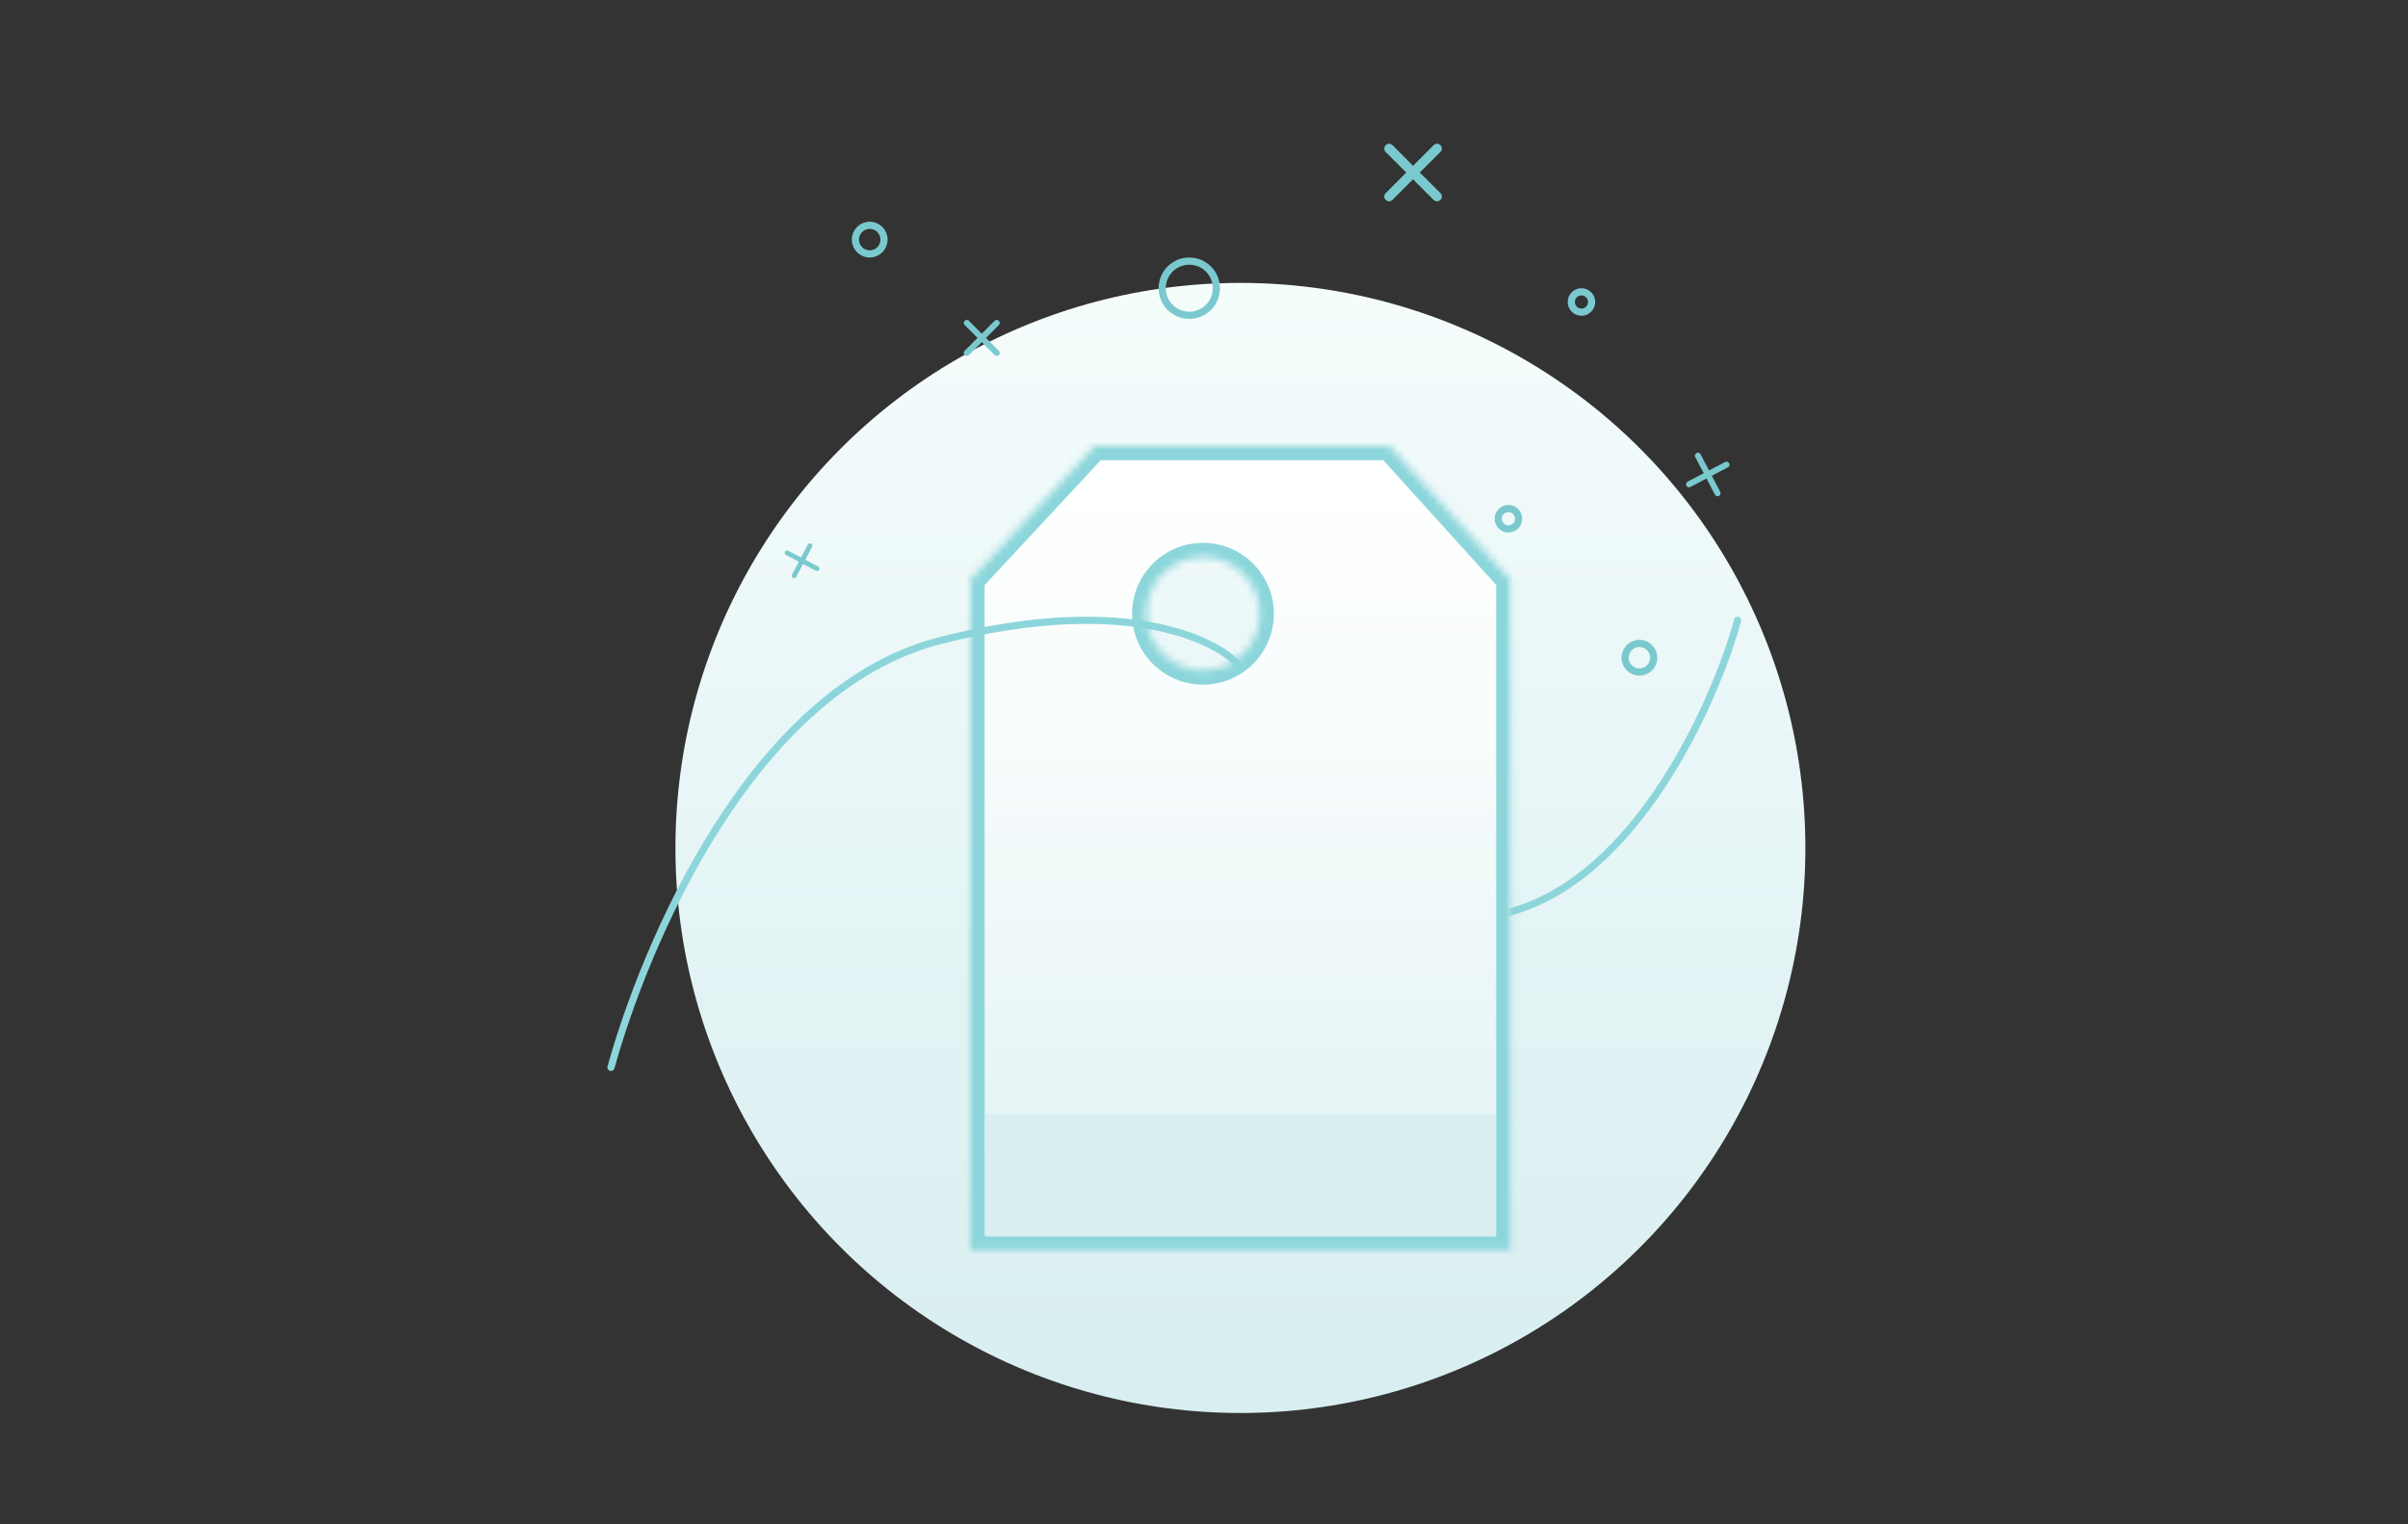 <svg fill="none" width="100%" height="100%" viewBox="0 0 335 212" xmlns="http://www.w3.org/2000/svg">
<rect x="0" y="0" width="335" height="212" fill="#333333" stroke="none"/>
<g clip-path="url(#clip0_4833_161239)">
<circle cx="172.565" cy="117.95" r="78.599" fill="url(#paint0_linear_4833_161239)"/>
<path d="M241.749 86.281C238.664 97.439 227.773 122.377 209.582 127" stroke="#8CD6DB" stroke-linecap="round"/>
<mask id="path-3-inside-1_4833_161239" fill="white">
<path fill-rule="evenodd" clip-rule="evenodd" d="M152.268 62.017L134.983 80.595V173.883H210.147V80.595L193.331 62.017H152.268ZM167.358 93.236C171.7 93.236 175.221 89.716 175.221 85.374C175.221 81.031 171.7 77.511 167.358 77.511C163.016 77.511 159.496 81.031 159.496 85.374C159.496 89.716 163.016 93.236 167.358 93.236Z"/>
</mask>
<path fill-rule="evenodd" clip-rule="evenodd" d="M152.268 62.017L134.983 80.595V173.883H210.147V80.595L193.331 62.017H152.268ZM167.358 93.236C171.7 93.236 175.221 89.716 175.221 85.374C175.221 81.031 171.7 77.511 167.358 77.511C163.016 77.511 159.496 81.031 159.496 85.374C159.496 89.716 163.016 93.236 167.358 93.236Z" fill="url(#paint1_linear_4833_161239)"/>
<path d="M134.983 80.595L133.519 79.232L132.983 79.808V80.595H134.983ZM152.268 62.017V60.017H151.397L150.804 60.655L152.268 62.017ZM134.983 173.883H132.983V175.883H134.983V173.883ZM210.147 173.883V175.883H212.147V173.883H210.147ZM210.147 80.595H212.147V79.824L211.63 79.253L210.147 80.595ZM193.331 62.017L194.814 60.675L194.219 60.017H193.331V62.017ZM136.447 81.957L153.732 63.38L150.804 60.655L133.519 79.232L136.447 81.957ZM136.983 173.883V80.595H132.983V173.883H136.983ZM210.147 171.883H134.983V175.883H210.147V171.883ZM208.147 80.595V173.883H212.147V80.595H208.147ZM191.849 63.359L208.664 81.937L211.63 79.253L194.814 60.675L191.849 63.359ZM152.268 64.017H193.331V60.017H152.268V64.017ZM173.221 85.374C173.221 88.611 170.596 91.236 167.358 91.236V95.236C172.805 95.236 177.221 90.82 177.221 85.374H173.221ZM167.358 79.511C170.596 79.511 173.221 82.136 173.221 85.374H177.221C177.221 79.927 172.805 75.511 167.358 75.511V79.511ZM161.496 85.374C161.496 82.136 164.12 79.511 167.358 79.511V75.511C161.911 75.511 157.496 79.927 157.496 85.374H161.496ZM167.358 91.236C164.12 91.236 161.496 88.611 161.496 85.374H157.496C157.496 90.82 161.911 95.236 167.358 95.236V91.236Z" fill="#8CD6DB" mask="url(#path-3-inside-1_4833_161239)"/>
<path d="M137.082 155H208.082V172H137.082V155Z" fill="#D8EEF0"/>
<circle cx="165.454" cy="40.089" r="3.768" stroke="#7AC9CF"/>
<circle cx="220.012" cy="42.005" r="1.416" stroke="#7AC9CF"/>
<circle cx="209.849" cy="72.155" r="1.416" stroke="#7AC9CF"/>
<circle cx="228.073" cy="91.491" r="1.991" stroke="#7AC9CF"/>
<circle cx="120.995" cy="33.33" r="1.991" stroke="#7AC9CF"/>
<path d="M197.522 24L200.389 21.14C200.514 21.014 200.585 20.844 200.585 20.667C200.585 20.489 200.514 20.319 200.389 20.193C200.263 20.068 200.093 19.997 199.915 19.997C199.738 19.997 199.568 20.068 199.442 20.193L196.582 23.06L193.722 20.193C193.596 20.068 193.426 19.997 193.249 19.997C193.071 19.997 192.901 20.068 192.775 20.193C192.65 20.319 192.579 20.489 192.579 20.667C192.579 20.844 192.65 21.014 192.775 21.14L195.642 24L192.775 26.86C192.713 26.922 192.663 26.996 192.629 27.077C192.596 27.158 192.578 27.245 192.578 27.333C192.578 27.421 192.596 27.509 192.629 27.59C192.663 27.671 192.713 27.745 192.775 27.807C192.837 27.869 192.911 27.919 192.992 27.953C193.074 27.986 193.161 28.004 193.249 28.004C193.337 28.004 193.424 27.986 193.505 27.953C193.586 27.919 193.66 27.869 193.722 27.807L196.582 24.94L199.442 27.807C199.504 27.869 199.578 27.919 199.659 27.953C199.74 27.986 199.827 28.004 199.915 28.004C200.003 28.004 200.09 27.986 200.172 27.953C200.253 27.919 200.327 27.869 200.389 27.807C200.451 27.745 200.501 27.671 200.535 27.59C200.568 27.509 200.586 27.421 200.586 27.333C200.586 27.245 200.568 27.158 200.535 27.077C200.501 26.996 200.451 26.922 200.389 26.86L197.522 24Z" fill="#7AC9CF"/>
<path d="M137.17 47L138.961 45.212C139.04 45.134 139.084 45.028 139.084 44.917C139.084 44.806 139.04 44.699 138.961 44.621C138.883 44.542 138.776 44.498 138.665 44.498C138.554 44.498 138.448 44.542 138.37 44.621L136.582 46.413L134.795 44.621C134.716 44.542 134.61 44.498 134.499 44.498C134.388 44.498 134.281 44.542 134.203 44.621C134.124 44.699 134.08 44.806 134.08 44.917C134.08 45.028 134.124 45.134 134.203 45.212L135.995 47L134.203 48.788C134.164 48.826 134.133 48.872 134.112 48.923C134.09 48.974 134.08 49.028 134.08 49.083C134.08 49.138 134.09 49.193 134.112 49.244C134.133 49.294 134.164 49.34 134.203 49.379C134.242 49.418 134.288 49.449 134.338 49.47C134.389 49.492 134.444 49.502 134.499 49.502C134.554 49.502 134.608 49.492 134.659 49.47C134.71 49.449 134.756 49.418 134.795 49.379L136.582 47.587L138.37 49.379C138.408 49.418 138.454 49.449 138.505 49.47C138.556 49.492 138.61 49.502 138.665 49.502C138.72 49.502 138.775 49.492 138.826 49.47C138.876 49.449 138.922 49.418 138.961 49.379C139 49.34 139.031 49.294 139.052 49.244C139.074 49.193 139.084 49.138 139.084 49.083C139.084 49.028 139.074 48.974 139.052 48.923C139.031 48.872 139 48.826 138.961 48.788L137.17 47Z" fill="#7AC9CF"/>
<path d="M112.031 77.861L112.977 76.071C113.018 75.992 113.027 75.901 113.001 75.816C112.974 75.731 112.916 75.66 112.837 75.619C112.759 75.577 112.667 75.569 112.582 75.595C112.497 75.621 112.426 75.68 112.385 75.759L111.443 77.551L109.653 76.605C109.574 76.564 109.483 76.555 109.398 76.581C109.313 76.608 109.242 76.666 109.201 76.745C109.159 76.824 109.151 76.915 109.177 77C109.203 77.085 109.262 77.156 109.341 77.197L111.133 78.139L110.187 79.929C110.166 79.968 110.154 80.01 110.15 80.054C110.145 80.098 110.15 80.142 110.163 80.184C110.176 80.226 110.197 80.266 110.225 80.299C110.254 80.333 110.288 80.361 110.327 80.381C110.366 80.402 110.409 80.415 110.452 80.419C110.496 80.423 110.54 80.418 110.582 80.405C110.624 80.392 110.663 80.371 110.697 80.343C110.731 80.315 110.759 80.28 110.779 80.241L111.721 78.449L113.511 79.395C113.55 79.416 113.593 79.428 113.636 79.433C113.68 79.437 113.724 79.432 113.766 79.419C113.809 79.406 113.848 79.385 113.881 79.357C113.915 79.329 113.943 79.294 113.963 79.255C113.984 79.216 113.997 79.174 114.001 79.13C114.005 79.086 114.001 79.042 113.988 79C113.975 78.958 113.953 78.919 113.925 78.885C113.897 78.851 113.862 78.823 113.823 78.803L112.031 77.861Z" fill="#7AC9CF"/>
<path d="M238.143 66.176L240.387 65.005C240.485 64.954 240.559 64.865 240.592 64.76C240.625 64.654 240.615 64.539 240.564 64.441C240.512 64.342 240.424 64.268 240.318 64.235C240.212 64.202 240.097 64.212 239.999 64.264L237.758 65.439L236.587 63.195C236.536 63.097 236.447 63.023 236.342 62.99C236.236 62.957 236.121 62.967 236.023 63.019C235.924 63.07 235.85 63.158 235.817 63.264C235.784 63.37 235.794 63.485 235.846 63.583L237.022 65.825L234.778 66.995C234.729 67.02 234.685 67.055 234.65 67.097C234.615 67.139 234.588 67.188 234.572 67.24C234.555 67.293 234.549 67.348 234.554 67.403C234.559 67.458 234.575 67.511 234.601 67.56C234.626 67.608 234.661 67.652 234.703 67.687C234.745 67.722 234.794 67.749 234.846 67.766C234.899 67.782 234.954 67.788 235.009 67.783C235.064 67.778 235.117 67.762 235.165 67.736L237.407 66.561L238.577 68.805C238.602 68.853 238.637 68.897 238.679 68.932C238.721 68.968 238.77 68.994 238.823 69.011C238.875 69.027 238.93 69.033 238.985 69.028C239.04 69.023 239.093 69.007 239.142 68.981C239.191 68.956 239.234 68.921 239.269 68.879C239.305 68.837 239.331 68.788 239.348 68.736C239.364 68.683 239.37 68.628 239.365 68.573C239.36 68.519 239.344 68.465 239.318 68.417L238.143 66.176Z" fill="#7AC9CF"/>
<path d="M85 148.476C89.508 132.173 104.288 95.838 130.869 89.084C157.449 82.33 170.073 89.472 172.621 92.869" stroke="#8CD6DB" stroke-linecap="round"/>
</g>
<defs>
<linearGradient id="paint0_linear_4833_161239" x1="172.565" y1="39.351" x2="172.565" y2="196.549" gradientUnits="userSpaceOnUse">
<stop stop-color="#F5FCFC"/>
<stop offset="1" stop-color="#D8EEF0"/>
</linearGradient>
<linearGradient id="paint1_linear_4833_161239" x1="172.565" y1="62.017" x2="172.565" y2="173.883" gradientUnits="userSpaceOnUse">
<stop stop-color="white"/>
<stop offset="1" stop-color="white" stop-opacity="0"/>
</linearGradient>
<clipPath id="clip0_4833_161239">
<rect width="335" height="212" fill="white"/>
</clipPath>
</defs>
</svg>
